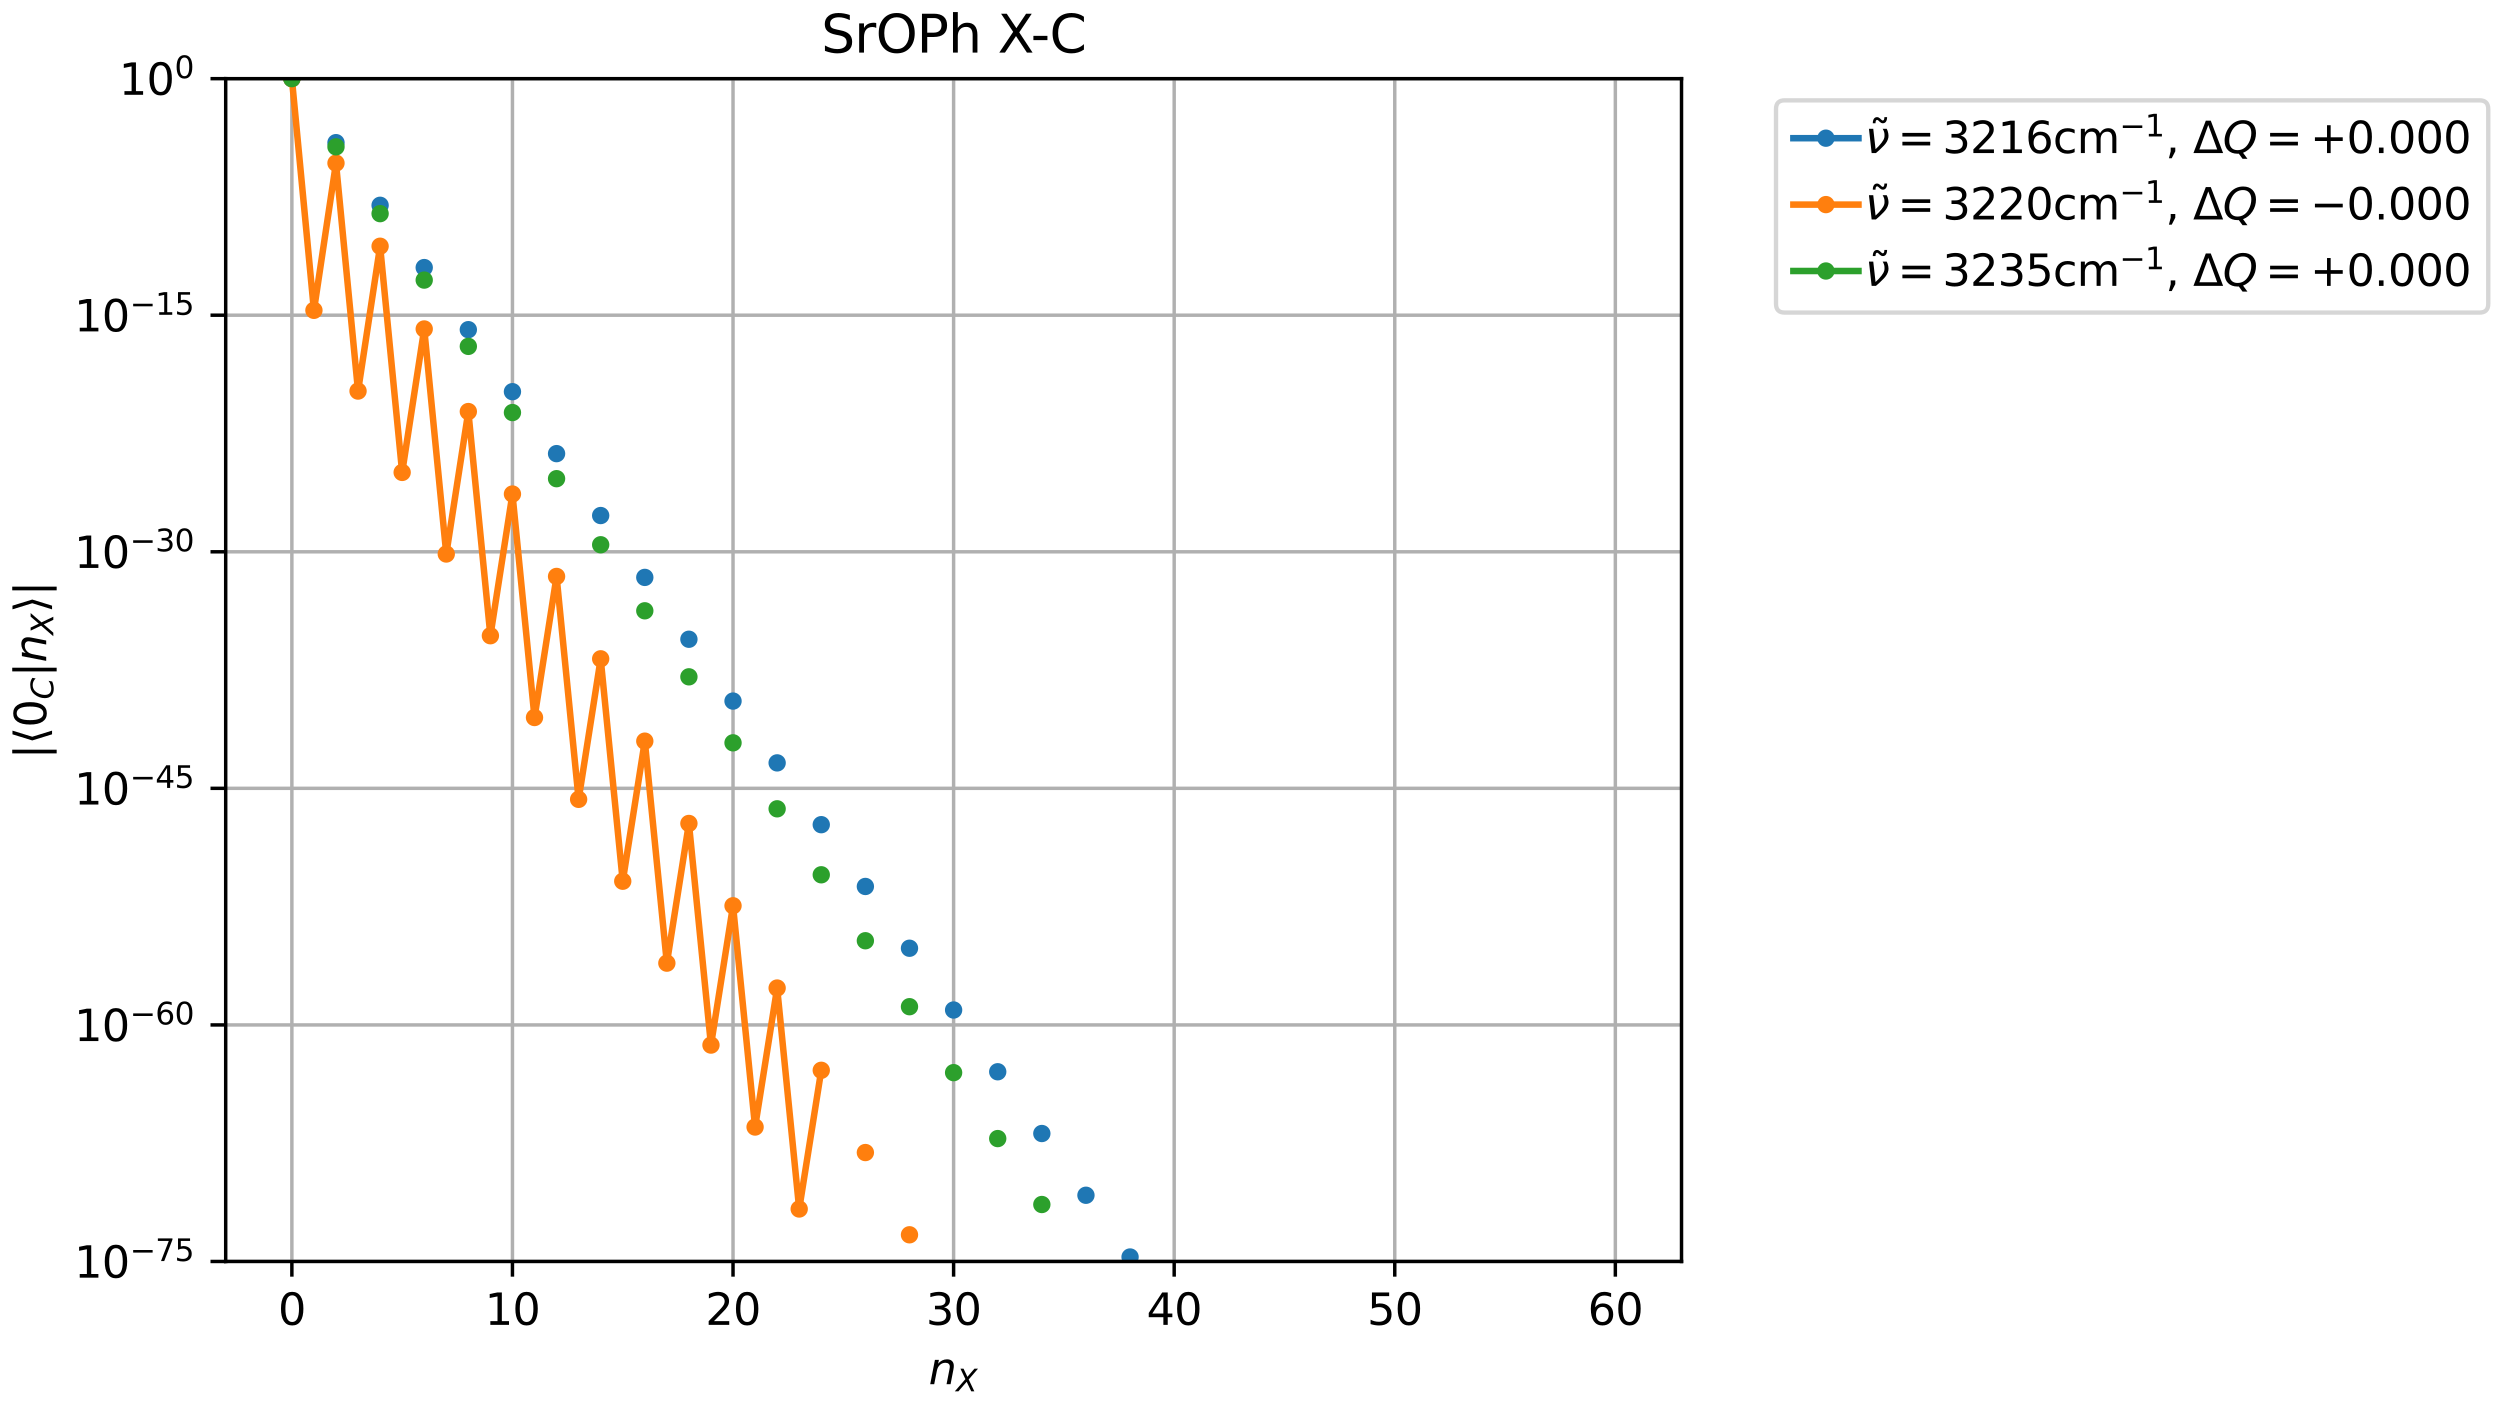 <?xml version="1.0" encoding="utf-8" standalone="no"?>
<!DOCTYPE svg PUBLIC "-//W3C//DTD SVG 1.1//EN"
  "http://www.w3.org/Graphics/SVG/1.1/DTD/svg11.dtd">
<svg xmlns:xlink="http://www.w3.org/1999/xlink" width="576pt" height="324pt" viewBox="0 0 576 324" xmlns="http://www.w3.org/2000/svg" version="1.1">
 <defs>
  <style type="text/css">*{stroke-linejoin: round; stroke-linecap: butt}</style>
 </defs>
 <g id="figure_1">
  <g id="patch_1">
   <path d="M 0 324 
L 576 324 
L 576 0 
L 0 0 
z
" style="fill: #ffffff"/>
  </g>
  <g id="axes_1">
   <g id="patch_2">
    <path d="M 52 290.644 
L 387.421 290.644 
L 387.421 18.118 
L 52 18.118 
z
" style="fill: #ffffff"/>
   </g>
   <g id="matplotlib.axis_1">
    <g id="xtick_1">
     <g id="line2d_1">
      <path d="M 67.247 290.644 
L 67.247 18.118 
" clip-path="url(#p1fcf920d3a)" style="fill: none; stroke: #b0b0b0; stroke-width: 0.8; stroke-linecap: square"/>
     </g>
     <g id="line2d_2">
      <defs>
       <path id="m5e90134cb7" d="M 0 0 
L 0 3.5 
" style="stroke: #000000; stroke-width: 0.8"/>
      </defs>
      <g>
       <use xlink:href="#m5e90134cb7" x="67.247" y="290.644" style="stroke: #000000; stroke-width: 0.8"/>
      </g>
     </g>
     <g id="text_1">
      <!-- 0 -->
      <g transform="translate(64.065 305.242) scale(0.1 -0.1)">
       <defs>
        <path id="DejaVuSans-30" d="M 2034 4250 
Q 1547 4250 1301 3770 
Q 1056 3291 1056 2328 
Q 1056 1369 1301 889 
Q 1547 409 2034 409 
Q 2525 409 2770 889 
Q 3016 1369 3016 2328 
Q 3016 3291 2770 3770 
Q 2525 4250 2034 4250 
z
M 2034 4750 
Q 2819 4750 3233 4129 
Q 3647 3509 3647 2328 
Q 3647 1150 3233 529 
Q 2819 -91 2034 -91 
Q 1250 -91 836 529 
Q 422 1150 422 2328 
Q 422 3509 836 4129 
Q 1250 4750 2034 4750 
z
" transform="scale(0.016)"/>
       </defs>
       <use xlink:href="#DejaVuSans-30"/>
      </g>
     </g>
    </g>
    <g id="xtick_2">
     <g id="line2d_3">
      <path d="M 118.068 290.644 
L 118.068 18.118 
" clip-path="url(#p1fcf920d3a)" style="fill: none; stroke: #b0b0b0; stroke-width: 0.8; stroke-linecap: square"/>
     </g>
     <g id="line2d_4">
      <g>
       <use xlink:href="#m5e90134cb7" x="118.068" y="290.644" style="stroke: #000000; stroke-width: 0.8"/>
      </g>
     </g>
     <g id="text_2">
      <!-- 10 -->
      <g transform="translate(111.705 305.242) scale(0.1 -0.1)">
       <defs>
        <path id="DejaVuSans-31" d="M 794 531 
L 1825 531 
L 1825 4091 
L 703 3866 
L 703 4441 
L 1819 4666 
L 2450 4666 
L 2450 531 
L 3481 531 
L 3481 0 
L 794 0 
L 794 531 
z
" transform="scale(0.016)"/>
       </defs>
       <use xlink:href="#DejaVuSans-31"/>
       <use xlink:href="#DejaVuSans-30" transform="translate(63.623 0)"/>
      </g>
     </g>
    </g>
    <g id="xtick_3">
     <g id="line2d_5">
      <path d="M 168.889 290.644 
L 168.889 18.118 
" clip-path="url(#p1fcf920d3a)" style="fill: none; stroke: #b0b0b0; stroke-width: 0.8; stroke-linecap: square"/>
     </g>
     <g id="line2d_6">
      <g>
       <use xlink:href="#m5e90134cb7" x="168.889" y="290.644" style="stroke: #000000; stroke-width: 0.8"/>
      </g>
     </g>
     <g id="text_3">
      <!-- 20 -->
      <g transform="translate(162.527 305.242) scale(0.1 -0.1)">
       <defs>
        <path id="DejaVuSans-32" d="M 1228 531 
L 3431 531 
L 3431 0 
L 469 0 
L 469 531 
Q 828 903 1448 1529 
Q 2069 2156 2228 2338 
Q 2531 2678 2651 2914 
Q 2772 3150 2772 3378 
Q 2772 3750 2511 3984 
Q 2250 4219 1831 4219 
Q 1534 4219 1204 4116 
Q 875 4013 500 3803 
L 500 4441 
Q 881 4594 1212 4672 
Q 1544 4750 1819 4750 
Q 2544 4750 2975 4387 
Q 3406 4025 3406 3419 
Q 3406 3131 3298 2873 
Q 3191 2616 2906 2266 
Q 2828 2175 2409 1742 
Q 1991 1309 1228 531 
z
" transform="scale(0.016)"/>
       </defs>
       <use xlink:href="#DejaVuSans-32"/>
       <use xlink:href="#DejaVuSans-30" transform="translate(63.623 0)"/>
      </g>
     </g>
    </g>
    <g id="xtick_4">
     <g id="line2d_7">
      <path d="M 219.711 290.644 
L 219.711 18.118 
" clip-path="url(#p1fcf920d3a)" style="fill: none; stroke: #b0b0b0; stroke-width: 0.8; stroke-linecap: square"/>
     </g>
     <g id="line2d_8">
      <g>
       <use xlink:href="#m5e90134cb7" x="219.711" y="290.644" style="stroke: #000000; stroke-width: 0.8"/>
      </g>
     </g>
     <g id="text_4">
      <!-- 30 -->
      <g transform="translate(213.348 305.242) scale(0.1 -0.1)">
       <defs>
        <path id="DejaVuSans-33" d="M 2597 2516 
Q 3050 2419 3304 2112 
Q 3559 1806 3559 1356 
Q 3559 666 3084 287 
Q 2609 -91 1734 -91 
Q 1441 -91 1130 -33 
Q 819 25 488 141 
L 488 750 
Q 750 597 1062 519 
Q 1375 441 1716 441 
Q 2309 441 2620 675 
Q 2931 909 2931 1356 
Q 2931 1769 2642 2001 
Q 2353 2234 1838 2234 
L 1294 2234 
L 1294 2753 
L 1863 2753 
Q 2328 2753 2575 2939 
Q 2822 3125 2822 3475 
Q 2822 3834 2567 4026 
Q 2313 4219 1838 4219 
Q 1578 4219 1281 4162 
Q 984 4106 628 3988 
L 628 4550 
Q 988 4650 1302 4700 
Q 1616 4750 1894 4750 
Q 2613 4750 3031 4423 
Q 3450 4097 3450 3541 
Q 3450 3153 3228 2886 
Q 3006 2619 2597 2516 
z
" transform="scale(0.016)"/>
       </defs>
       <use xlink:href="#DejaVuSans-33"/>
       <use xlink:href="#DejaVuSans-30" transform="translate(63.623 0)"/>
      </g>
     </g>
    </g>
    <g id="xtick_5">
     <g id="line2d_9">
      <path d="M 270.532 290.644 
L 270.532 18.118 
" clip-path="url(#p1fcf920d3a)" style="fill: none; stroke: #b0b0b0; stroke-width: 0.8; stroke-linecap: square"/>
     </g>
     <g id="line2d_10">
      <g>
       <use xlink:href="#m5e90134cb7" x="270.532" y="290.644" style="stroke: #000000; stroke-width: 0.8"/>
      </g>
     </g>
     <g id="text_5">
      <!-- 40 -->
      <g transform="translate(264.169 305.242) scale(0.1 -0.1)">
       <defs>
        <path id="DejaVuSans-34" d="M 2419 4116 
L 825 1625 
L 2419 1625 
L 2419 4116 
z
M 2253 4666 
L 3047 4666 
L 3047 1625 
L 3713 1625 
L 3713 1100 
L 3047 1100 
L 3047 0 
L 2419 0 
L 2419 1100 
L 313 1100 
L 313 1709 
L 2253 4666 
z
" transform="scale(0.016)"/>
       </defs>
       <use xlink:href="#DejaVuSans-34"/>
       <use xlink:href="#DejaVuSans-30" transform="translate(63.623 0)"/>
      </g>
     </g>
    </g>
    <g id="xtick_6">
     <g id="line2d_11">
      <path d="M 321.353 290.644 
L 321.353 18.118 
" clip-path="url(#p1fcf920d3a)" style="fill: none; stroke: #b0b0b0; stroke-width: 0.8; stroke-linecap: square"/>
     </g>
     <g id="line2d_12">
      <g>
       <use xlink:href="#m5e90134cb7" x="321.353" y="290.644" style="stroke: #000000; stroke-width: 0.8"/>
      </g>
     </g>
     <g id="text_6">
      <!-- 50 -->
      <g transform="translate(314.991 305.242) scale(0.1 -0.1)">
       <defs>
        <path id="DejaVuSans-35" d="M 691 4666 
L 3169 4666 
L 3169 4134 
L 1269 4134 
L 1269 2991 
Q 1406 3038 1543 3061 
Q 1681 3084 1819 3084 
Q 2600 3084 3056 2656 
Q 3513 2228 3513 1497 
Q 3513 744 3044 326 
Q 2575 -91 1722 -91 
Q 1428 -91 1123 -41 
Q 819 9 494 109 
L 494 744 
Q 775 591 1075 516 
Q 1375 441 1709 441 
Q 2250 441 2565 725 
Q 2881 1009 2881 1497 
Q 2881 1984 2565 2268 
Q 2250 2553 1709 2553 
Q 1456 2553 1204 2497 
Q 953 2441 691 2322 
L 691 4666 
z
" transform="scale(0.016)"/>
       </defs>
       <use xlink:href="#DejaVuSans-35"/>
       <use xlink:href="#DejaVuSans-30" transform="translate(63.623 0)"/>
      </g>
     </g>
    </g>
    <g id="xtick_7">
     <g id="line2d_13">
      <path d="M 372.174 290.644 
L 372.174 18.118 
" clip-path="url(#p1fcf920d3a)" style="fill: none; stroke: #b0b0b0; stroke-width: 0.8; stroke-linecap: square"/>
     </g>
     <g id="line2d_14">
      <g>
       <use xlink:href="#m5e90134cb7" x="372.174" y="290.644" style="stroke: #000000; stroke-width: 0.8"/>
      </g>
     </g>
     <g id="text_7">
      <!-- 60 -->
      <g transform="translate(365.812 305.242) scale(0.1 -0.1)">
       <defs>
        <path id="DejaVuSans-36" d="M 2113 2584 
Q 1688 2584 1439 2293 
Q 1191 2003 1191 1497 
Q 1191 994 1439 701 
Q 1688 409 2113 409 
Q 2538 409 2786 701 
Q 3034 994 3034 1497 
Q 3034 2003 2786 2293 
Q 2538 2584 2113 2584 
z
M 3366 4563 
L 3366 3988 
Q 3128 4100 2886 4159 
Q 2644 4219 2406 4219 
Q 1781 4219 1451 3797 
Q 1122 3375 1075 2522 
Q 1259 2794 1537 2939 
Q 1816 3084 2150 3084 
Q 2853 3084 3261 2657 
Q 3669 2231 3669 1497 
Q 3669 778 3244 343 
Q 2819 -91 2113 -91 
Q 1303 -91 875 529 
Q 447 1150 447 2328 
Q 447 3434 972 4092 
Q 1497 4750 2381 4750 
Q 2619 4750 2861 4703 
Q 3103 4656 3366 4563 
z
" transform="scale(0.016)"/>
       </defs>
       <use xlink:href="#DejaVuSans-36"/>
       <use xlink:href="#DejaVuSans-30" transform="translate(63.623 0)"/>
      </g>
     </g>
    </g>
    <g id="text_8">
     <!-- $n_X$ -->
     <g transform="translate(213.961 318.92) scale(0.1 -0.1)">
      <defs>
       <path id="DejaVuSans-Oblique-6e" d="M 3566 2113 
L 3156 0 
L 2578 0 
L 2988 2091 
Q 3016 2238 3031 2350 
Q 3047 2463 3047 2528 
Q 3047 2791 2881 2937 
Q 2716 3084 2419 3084 
Q 1956 3084 1622 2776 
Q 1288 2469 1184 1941 
L 800 0 
L 225 0 
L 903 3500 
L 1478 3500 
L 1363 2950 
Q 1603 3253 1940 3418 
Q 2278 3584 2650 3584 
Q 3113 3584 3367 3334 
Q 3622 3084 3622 2631 
Q 3622 2519 3608 2391 
Q 3594 2263 3566 2113 
z
" transform="scale(0.016)"/>
       <path id="DejaVuSans-Oblique-58" d="M 878 4666 
L 1516 4666 
L 2316 2981 
L 3763 4666 
L 4500 4666 
L 2578 2438 
L 3738 0 
L 3103 0 
L 2163 1966 
L 459 0 
L -275 0 
L 1906 2509 
L 878 4666 
z
" transform="scale(0.016)"/>
      </defs>
      <use xlink:href="#DejaVuSans-Oblique-6e"/>
      <use xlink:href="#DejaVuSans-Oblique-58" transform="translate(63.379 -16.406) scale(0.7)"/>
     </g>
    </g>
   </g>
   <g id="matplotlib.axis_2">
    <g id="ytick_1">
     <g id="line2d_15">
      <path d="M 52 18.118 
L 387.421 18.118 
" clip-path="url(#p1fcf920d3a)" style="fill: none; stroke: #b0b0b0; stroke-width: 0.8; stroke-linecap: square"/>
     </g>
     <g id="line2d_16">
      <defs>
       <path id="m7f673fa0ea" d="M 0 0 
L -3.5 0 
" style="stroke: #000000; stroke-width: 0.8"/>
      </defs>
      <g>
       <use xlink:href="#m7f673fa0ea" x="52" y="18.118" style="stroke: #000000; stroke-width: 0.8"/>
      </g>
     </g>
     <g id="text_9">
      <!-- $\mathdefault{10^{0}}$ -->
      <g transform="translate(27.4 21.918) scale(0.1 -0.1)">
       <use xlink:href="#DejaVuSans-31" transform="translate(0 0.766)"/>
       <use xlink:href="#DejaVuSans-30" transform="translate(63.623 0.766)"/>
       <use xlink:href="#DejaVuSans-30" transform="translate(128.203 39.047) scale(0.7)"/>
      </g>
     </g>
    </g>
    <g id="ytick_2">
     <g id="line2d_17">
      <path d="M 52 72.623 
L 387.421 72.623 
" clip-path="url(#p1fcf920d3a)" style="fill: none; stroke: #b0b0b0; stroke-width: 0.8; stroke-linecap: square"/>
     </g>
     <g id="line2d_18">
      <g>
       <use xlink:href="#m7f673fa0ea" x="52" y="72.623" style="stroke: #000000; stroke-width: 0.8"/>
      </g>
     </g>
     <g id="text_10">
      <!-- $\mathdefault{10^{-15}}$ -->
      <g transform="translate(17.1 76.423) scale(0.1 -0.1)">
       <defs>
        <path id="DejaVuSans-2212" d="M 678 2272 
L 4684 2272 
L 4684 1741 
L 678 1741 
L 678 2272 
z
" transform="scale(0.016)"/>
       </defs>
       <use xlink:href="#DejaVuSans-31" transform="translate(0 0.684)"/>
       <use xlink:href="#DejaVuSans-30" transform="translate(63.623 0.684)"/>
       <use xlink:href="#DejaVuSans-2212" transform="translate(128.203 38.966) scale(0.7)"/>
       <use xlink:href="#DejaVuSans-31" transform="translate(186.855 38.966) scale(0.7)"/>
       <use xlink:href="#DejaVuSans-35" transform="translate(231.392 38.966) scale(0.7)"/>
      </g>
     </g>
    </g>
    <g id="ytick_3">
     <g id="line2d_19">
      <path d="M 52 127.128 
L 387.421 127.128 
" clip-path="url(#p1fcf920d3a)" style="fill: none; stroke: #b0b0b0; stroke-width: 0.8; stroke-linecap: square"/>
     </g>
     <g id="line2d_20">
      <g>
       <use xlink:href="#m7f673fa0ea" x="52" y="127.128" style="stroke: #000000; stroke-width: 0.8"/>
      </g>
     </g>
     <g id="text_11">
      <!-- $\mathdefault{10^{-30}}$ -->
      <g transform="translate(17.1 130.928) scale(0.1 -0.1)">
       <use xlink:href="#DejaVuSans-31" transform="translate(0 0.766)"/>
       <use xlink:href="#DejaVuSans-30" transform="translate(63.623 0.766)"/>
       <use xlink:href="#DejaVuSans-2212" transform="translate(128.203 39.047) scale(0.7)"/>
       <use xlink:href="#DejaVuSans-33" transform="translate(186.855 39.047) scale(0.7)"/>
       <use xlink:href="#DejaVuSans-30" transform="translate(231.392 39.047) scale(0.7)"/>
      </g>
     </g>
    </g>
    <g id="ytick_4">
     <g id="line2d_21">
      <path d="M 52 181.633 
L 387.421 181.633 
" clip-path="url(#p1fcf920d3a)" style="fill: none; stroke: #b0b0b0; stroke-width: 0.8; stroke-linecap: square"/>
     </g>
     <g id="line2d_22">
      <g>
       <use xlink:href="#m7f673fa0ea" x="52" y="181.633" style="stroke: #000000; stroke-width: 0.8"/>
      </g>
     </g>
     <g id="text_12">
      <!-- $\mathdefault{10^{-45}}$ -->
      <g transform="translate(17.1 185.433) scale(0.1 -0.1)">
       <use xlink:href="#DejaVuSans-31" transform="translate(0 0.684)"/>
       <use xlink:href="#DejaVuSans-30" transform="translate(63.623 0.684)"/>
       <use xlink:href="#DejaVuSans-2212" transform="translate(128.203 38.966) scale(0.7)"/>
       <use xlink:href="#DejaVuSans-34" transform="translate(186.855 38.966) scale(0.7)"/>
       <use xlink:href="#DejaVuSans-35" transform="translate(231.392 38.966) scale(0.7)"/>
      </g>
     </g>
    </g>
    <g id="ytick_5">
     <g id="line2d_23">
      <path d="M 52 236.138 
L 387.421 236.138 
" clip-path="url(#p1fcf920d3a)" style="fill: none; stroke: #b0b0b0; stroke-width: 0.8; stroke-linecap: square"/>
     </g>
     <g id="line2d_24">
      <g>
       <use xlink:href="#m7f673fa0ea" x="52" y="236.138" style="stroke: #000000; stroke-width: 0.8"/>
      </g>
     </g>
     <g id="text_13">
      <!-- $\mathdefault{10^{-60}}$ -->
      <g transform="translate(17.1 239.938) scale(0.1 -0.1)">
       <use xlink:href="#DejaVuSans-31" transform="translate(0 0.766)"/>
       <use xlink:href="#DejaVuSans-30" transform="translate(63.623 0.766)"/>
       <use xlink:href="#DejaVuSans-2212" transform="translate(128.203 39.047) scale(0.7)"/>
       <use xlink:href="#DejaVuSans-36" transform="translate(186.855 39.047) scale(0.7)"/>
       <use xlink:href="#DejaVuSans-30" transform="translate(231.392 39.047) scale(0.7)"/>
      </g>
     </g>
    </g>
    <g id="ytick_6">
     <g id="line2d_25">
      <path d="M 52 290.644 
L 387.421 290.644 
" clip-path="url(#p1fcf920d3a)" style="fill: none; stroke: #b0b0b0; stroke-width: 0.8; stroke-linecap: square"/>
     </g>
     <g id="line2d_26">
      <g>
       <use xlink:href="#m7f673fa0ea" x="52" y="290.644" style="stroke: #000000; stroke-width: 0.8"/>
      </g>
     </g>
     <g id="text_14">
      <!-- $\mathdefault{10^{-75}}$ -->
      <g transform="translate(17.1 294.443) scale(0.1 -0.1)">
       <defs>
        <path id="DejaVuSans-37" d="M 525 4666 
L 3525 4666 
L 3525 4397 
L 1831 0 
L 1172 0 
L 2766 4134 
L 525 4134 
L 525 4666 
z
" transform="scale(0.016)"/>
       </defs>
       <use xlink:href="#DejaVuSans-31" transform="translate(0 0.684)"/>
       <use xlink:href="#DejaVuSans-30" transform="translate(63.623 0.684)"/>
       <use xlink:href="#DejaVuSans-2212" transform="translate(128.203 38.966) scale(0.7)"/>
       <use xlink:href="#DejaVuSans-37" transform="translate(186.855 38.966) scale(0.7)"/>
       <use xlink:href="#DejaVuSans-35" transform="translate(231.392 38.966) scale(0.7)"/>
      </g>
     </g>
    </g>
    <g id="text_15">
     <!-- $|\langle 0_{C}| n_{X} \rangle |$ -->
     <g transform="translate(10.7 174.881) rotate(-90) scale(0.1 -0.1)">
      <defs>
       <path id="DejaVuSans-7c" d="M 1344 4891 
L 1344 -1509 
L 813 -1509 
L 813 4891 
L 1344 4891 
z
" transform="scale(0.016)"/>
       <path id="DejaVuSans-27e8" d="M 572 2006 
L 1453 4856 
L 1984 4856 
L 1103 2006 
L 1984 -844 
L 1453 -844 
L 572 2006 
z
" transform="scale(0.016)"/>
       <path id="DejaVuSans-Oblique-43" d="M 4447 4306 
L 4319 3641 
Q 4019 3944 3683 4091 
Q 3347 4238 2956 4238 
Q 2422 4238 2017 3981 
Q 1613 3725 1319 3200 
Q 1131 2863 1032 2486 
Q 934 2109 934 1728 
Q 934 1091 1264 756 
Q 1594 422 2222 422 
Q 2656 422 3056 561 
Q 3456 700 3834 978 
L 3688 231 
Q 3316 72 2936 -9 
Q 2556 -91 2175 -91 
Q 1278 -91 773 396 
Q 269 884 269 1753 
Q 269 2309 461 2846 
Q 653 3384 1013 3828 
Q 1394 4300 1883 4525 
Q 2372 4750 3022 4750 
Q 3422 4750 3780 4639 
Q 4138 4528 4447 4306 
z
" transform="scale(0.016)"/>
       <path id="DejaVuSans-27e9" d="M 1925 2006 
L 1044 -844 
L 513 -844 
L 1394 2006 
L 513 4856 
L 1044 4856 
L 1925 2006 
z
" transform="scale(0.016)"/>
      </defs>
      <use xlink:href="#DejaVuSans-7c" transform="translate(0 0.578)"/>
      <use xlink:href="#DejaVuSans-27e8" transform="translate(33.691 0.578)"/>
      <use xlink:href="#DejaVuSans-30" transform="translate(72.705 0.578)"/>
      <use xlink:href="#DejaVuSans-Oblique-43" transform="translate(137.285 -15.828) scale(0.7)"/>
      <use xlink:href="#DejaVuSans-7c" transform="translate(188.896 0.578)"/>
      <use xlink:href="#DejaVuSans-Oblique-6e" transform="translate(222.588 0.578)"/>
      <use xlink:href="#DejaVuSans-Oblique-58" transform="translate(285.967 -15.828) scale(0.7)"/>
      <use xlink:href="#DejaVuSans-27e9" transform="translate(336.655 0.578)"/>
      <use xlink:href="#DejaVuSans-7c" transform="translate(375.669 0.578)"/>
     </g>
    </g>
   </g>
   <g id="line2d_27">
    <path d="M 67.247 18.118 
M 77.411 32.869 
M 87.575 47.3 
M 97.739 61.648 
M 107.904 75.957 
M 118.068 90.244 
M 128.232 104.517 
M 138.396 118.779 
M 148.561 133.034 
M 158.725 147.283 
M 168.889 161.528 
M 179.053 175.769 
M 189.218 190.006 
M 199.382 204.241 
M 209.546 218.474 
M 219.711 232.705 
M 229.875 246.934 
M 240.039 261.162 
M 250.203 275.388 
M 260.368 289.613 
" clip-path="url(#p1fcf920d3a)" style="fill: none; stroke: #1f77b4; stroke-width: 1.5; stroke-linecap: square"/>
    <defs>
     <path id="m3d31f346f8" d="M 0 1.5 
C 0.398 1.5 0.779 1.342 1.061 1.061 
C 1.342 0.779 1.5 0.398 1.5 0 
C 1.5 -0.398 1.342 -0.779 1.061 -1.061 
C 0.779 -1.342 0.398 -1.5 0 -1.5 
C -0.398 -1.5 -0.779 -1.342 -1.061 -1.061 
C -1.342 -0.779 -1.5 -0.398 -1.5 0 
C -1.5 0.398 -1.342 0.779 -1.061 1.061 
C -0.779 1.342 -0.398 1.5 0 1.5 
z
" style="stroke: #1f77b4"/>
    </defs>
    <g clip-path="url(#p1fcf920d3a)">
     <use xlink:href="#m3d31f346f8" x="67.247" y="18.118" style="fill: #1f77b4; stroke: #1f77b4"/>
     <use xlink:href="#m3d31f346f8" x="77.411" y="32.869" style="fill: #1f77b4; stroke: #1f77b4"/>
     <use xlink:href="#m3d31f346f8" x="87.575" y="47.3" style="fill: #1f77b4; stroke: #1f77b4"/>
     <use xlink:href="#m3d31f346f8" x="97.739" y="61.648" style="fill: #1f77b4; stroke: #1f77b4"/>
     <use xlink:href="#m3d31f346f8" x="107.904" y="75.957" style="fill: #1f77b4; stroke: #1f77b4"/>
     <use xlink:href="#m3d31f346f8" x="118.068" y="90.244" style="fill: #1f77b4; stroke: #1f77b4"/>
     <use xlink:href="#m3d31f346f8" x="128.232" y="104.517" style="fill: #1f77b4; stroke: #1f77b4"/>
     <use xlink:href="#m3d31f346f8" x="138.396" y="118.779" style="fill: #1f77b4; stroke: #1f77b4"/>
     <use xlink:href="#m3d31f346f8" x="148.561" y="133.034" style="fill: #1f77b4; stroke: #1f77b4"/>
     <use xlink:href="#m3d31f346f8" x="158.725" y="147.283" style="fill: #1f77b4; stroke: #1f77b4"/>
     <use xlink:href="#m3d31f346f8" x="168.889" y="161.528" style="fill: #1f77b4; stroke: #1f77b4"/>
     <use xlink:href="#m3d31f346f8" x="179.053" y="175.769" style="fill: #1f77b4; stroke: #1f77b4"/>
     <use xlink:href="#m3d31f346f8" x="189.218" y="190.006" style="fill: #1f77b4; stroke: #1f77b4"/>
     <use xlink:href="#m3d31f346f8" x="199.382" y="204.241" style="fill: #1f77b4; stroke: #1f77b4"/>
     <use xlink:href="#m3d31f346f8" x="209.546" y="218.474" style="fill: #1f77b4; stroke: #1f77b4"/>
     <use xlink:href="#m3d31f346f8" x="219.711" y="232.705" style="fill: #1f77b4; stroke: #1f77b4"/>
     <use xlink:href="#m3d31f346f8" x="229.875" y="246.934" style="fill: #1f77b4; stroke: #1f77b4"/>
     <use xlink:href="#m3d31f346f8" x="240.039" y="261.162" style="fill: #1f77b4; stroke: #1f77b4"/>
     <use xlink:href="#m3d31f346f8" x="250.203" y="275.388" style="fill: #1f77b4; stroke: #1f77b4"/>
     <use xlink:href="#m3d31f346f8" x="260.368" y="289.613" style="fill: #1f77b4; stroke: #1f77b4"/>
    </g>
   </g>
   <g id="line2d_28">
    <path d="M 67.247 18.118 
L 72.329 71.501 
L 77.411 37.585 
L 82.493 90.101 
L 87.575 56.732 
L 92.657 108.845 
L 97.739 75.796 
L 102.822 127.643 
L 107.904 94.821 
L 112.986 146.47 
L 118.068 113.824 
L 123.15 165.315 
L 128.232 132.812 
L 133.314 184.171 
L 138.396 151.791 
L 143.479 203.037 
L 148.561 170.761 
L 153.643 221.909 
L 158.725 189.726 
L 163.807 240.786 
L 168.889 208.687 
L 173.971 259.667 
L 179.053 227.643 
L 184.136 278.552 
L 189.218 246.597 
M 199.382 265.548 
M 209.546 284.496 
" clip-path="url(#p1fcf920d3a)" style="fill: none; stroke: #ff7f0e; stroke-width: 1.5; stroke-linecap: square"/>
    <defs>
     <path id="m8cf5e02253" d="M 0 1.5 
C 0.398 1.5 0.779 1.342 1.061 1.061 
C 1.342 0.779 1.5 0.398 1.5 0 
C 1.5 -0.398 1.342 -0.779 1.061 -1.061 
C 0.779 -1.342 0.398 -1.5 0 -1.5 
C -0.398 -1.5 -0.779 -1.342 -1.061 -1.061 
C -1.342 -0.779 -1.5 -0.398 -1.5 0 
C -1.5 0.398 -1.342 0.779 -1.061 1.061 
C -0.779 1.342 -0.398 1.5 0 1.5 
z
" style="stroke: #ff7f0e"/>
    </defs>
    <g clip-path="url(#p1fcf920d3a)">
     <use xlink:href="#m8cf5e02253" x="67.247" y="18.118" style="fill: #ff7f0e; stroke: #ff7f0e"/>
     <use xlink:href="#m8cf5e02253" x="72.329" y="71.501" style="fill: #ff7f0e; stroke: #ff7f0e"/>
     <use xlink:href="#m8cf5e02253" x="77.411" y="37.585" style="fill: #ff7f0e; stroke: #ff7f0e"/>
     <use xlink:href="#m8cf5e02253" x="82.493" y="90.101" style="fill: #ff7f0e; stroke: #ff7f0e"/>
     <use xlink:href="#m8cf5e02253" x="87.575" y="56.732" style="fill: #ff7f0e; stroke: #ff7f0e"/>
     <use xlink:href="#m8cf5e02253" x="92.657" y="108.845" style="fill: #ff7f0e; stroke: #ff7f0e"/>
     <use xlink:href="#m8cf5e02253" x="97.739" y="75.796" style="fill: #ff7f0e; stroke: #ff7f0e"/>
     <use xlink:href="#m8cf5e02253" x="102.822" y="127.643" style="fill: #ff7f0e; stroke: #ff7f0e"/>
     <use xlink:href="#m8cf5e02253" x="107.904" y="94.821" style="fill: #ff7f0e; stroke: #ff7f0e"/>
     <use xlink:href="#m8cf5e02253" x="112.986" y="146.47" style="fill: #ff7f0e; stroke: #ff7f0e"/>
     <use xlink:href="#m8cf5e02253" x="118.068" y="113.824" style="fill: #ff7f0e; stroke: #ff7f0e"/>
     <use xlink:href="#m8cf5e02253" x="123.15" y="165.315" style="fill: #ff7f0e; stroke: #ff7f0e"/>
     <use xlink:href="#m8cf5e02253" x="128.232" y="132.812" style="fill: #ff7f0e; stroke: #ff7f0e"/>
     <use xlink:href="#m8cf5e02253" x="133.314" y="184.171" style="fill: #ff7f0e; stroke: #ff7f0e"/>
     <use xlink:href="#m8cf5e02253" x="138.396" y="151.791" style="fill: #ff7f0e; stroke: #ff7f0e"/>
     <use xlink:href="#m8cf5e02253" x="143.479" y="203.037" style="fill: #ff7f0e; stroke: #ff7f0e"/>
     <use xlink:href="#m8cf5e02253" x="148.561" y="170.761" style="fill: #ff7f0e; stroke: #ff7f0e"/>
     <use xlink:href="#m8cf5e02253" x="153.643" y="221.909" style="fill: #ff7f0e; stroke: #ff7f0e"/>
     <use xlink:href="#m8cf5e02253" x="158.725" y="189.726" style="fill: #ff7f0e; stroke: #ff7f0e"/>
     <use xlink:href="#m8cf5e02253" x="163.807" y="240.786" style="fill: #ff7f0e; stroke: #ff7f0e"/>
     <use xlink:href="#m8cf5e02253" x="168.889" y="208.687" style="fill: #ff7f0e; stroke: #ff7f0e"/>
     <use xlink:href="#m8cf5e02253" x="173.971" y="259.667" style="fill: #ff7f0e; stroke: #ff7f0e"/>
     <use xlink:href="#m8cf5e02253" x="179.053" y="227.643" style="fill: #ff7f0e; stroke: #ff7f0e"/>
     <use xlink:href="#m8cf5e02253" x="184.136" y="278.552" style="fill: #ff7f0e; stroke: #ff7f0e"/>
     <use xlink:href="#m8cf5e02253" x="189.218" y="246.597" style="fill: #ff7f0e; stroke: #ff7f0e"/>
     <use xlink:href="#m8cf5e02253" x="199.382" y="265.548" style="fill: #ff7f0e; stroke: #ff7f0e"/>
     <use xlink:href="#m8cf5e02253" x="209.546" y="284.496" style="fill: #ff7f0e; stroke: #ff7f0e"/>
    </g>
   </g>
   <g id="line2d_29">
    <path d="M 67.247 18.118 
M 77.411 33.831 
M 87.575 49.224 
M 97.739 64.533 
M 107.904 79.804 
M 118.068 95.053 
M 128.232 110.288 
M 138.396 125.512 
M 148.561 140.729 
M 158.725 155.941 
M 168.889 171.148 
M 179.053 186.351 
M 189.218 201.551 
M 199.382 216.748 
M 209.546 231.943 
M 219.711 247.137 
M 229.875 262.328 
M 240.039 277.519 
" clip-path="url(#p1fcf920d3a)" style="fill: none; stroke: #2ca02c; stroke-width: 1.5; stroke-linecap: square"/>
    <defs>
     <path id="md4474e5d11" d="M 0 1.5 
C 0.398 1.5 0.779 1.342 1.061 1.061 
C 1.342 0.779 1.5 0.398 1.5 0 
C 1.5 -0.398 1.342 -0.779 1.061 -1.061 
C 0.779 -1.342 0.398 -1.5 0 -1.5 
C -0.398 -1.5 -0.779 -1.342 -1.061 -1.061 
C -1.342 -0.779 -1.5 -0.398 -1.5 0 
C -1.5 0.398 -1.342 0.779 -1.061 1.061 
C -0.779 1.342 -0.398 1.5 0 1.5 
z
" style="stroke: #2ca02c"/>
    </defs>
    <g clip-path="url(#p1fcf920d3a)">
     <use xlink:href="#md4474e5d11" x="67.247" y="18.118" style="fill: #2ca02c; stroke: #2ca02c"/>
     <use xlink:href="#md4474e5d11" x="77.411" y="33.831" style="fill: #2ca02c; stroke: #2ca02c"/>
     <use xlink:href="#md4474e5d11" x="87.575" y="49.224" style="fill: #2ca02c; stroke: #2ca02c"/>
     <use xlink:href="#md4474e5d11" x="97.739" y="64.533" style="fill: #2ca02c; stroke: #2ca02c"/>
     <use xlink:href="#md4474e5d11" x="107.904" y="79.804" style="fill: #2ca02c; stroke: #2ca02c"/>
     <use xlink:href="#md4474e5d11" x="118.068" y="95.053" style="fill: #2ca02c; stroke: #2ca02c"/>
     <use xlink:href="#md4474e5d11" x="128.232" y="110.288" style="fill: #2ca02c; stroke: #2ca02c"/>
     <use xlink:href="#md4474e5d11" x="138.396" y="125.512" style="fill: #2ca02c; stroke: #2ca02c"/>
     <use xlink:href="#md4474e5d11" x="148.561" y="140.729" style="fill: #2ca02c; stroke: #2ca02c"/>
     <use xlink:href="#md4474e5d11" x="158.725" y="155.941" style="fill: #2ca02c; stroke: #2ca02c"/>
     <use xlink:href="#md4474e5d11" x="168.889" y="171.148" style="fill: #2ca02c; stroke: #2ca02c"/>
     <use xlink:href="#md4474e5d11" x="179.053" y="186.351" style="fill: #2ca02c; stroke: #2ca02c"/>
     <use xlink:href="#md4474e5d11" x="189.218" y="201.551" style="fill: #2ca02c; stroke: #2ca02c"/>
     <use xlink:href="#md4474e5d11" x="199.382" y="216.748" style="fill: #2ca02c; stroke: #2ca02c"/>
     <use xlink:href="#md4474e5d11" x="209.546" y="231.943" style="fill: #2ca02c; stroke: #2ca02c"/>
     <use xlink:href="#md4474e5d11" x="219.711" y="247.137" style="fill: #2ca02c; stroke: #2ca02c"/>
     <use xlink:href="#md4474e5d11" x="229.875" y="262.328" style="fill: #2ca02c; stroke: #2ca02c"/>
     <use xlink:href="#md4474e5d11" x="240.039" y="277.519" style="fill: #2ca02c; stroke: #2ca02c"/>
    </g>
   </g>
   <g id="patch_3">
    <path d="M 52 290.644 
L 52 18.118 
" style="fill: none; stroke: #000000; stroke-width: 0.8; stroke-linejoin: miter; stroke-linecap: square"/>
   </g>
   <g id="patch_4">
    <path d="M 387.421 290.644 
L 387.421 18.118 
" style="fill: none; stroke: #000000; stroke-width: 0.8; stroke-linejoin: miter; stroke-linecap: square"/>
   </g>
   <g id="patch_5">
    <path d="M 52 290.644 
L 387.421 290.644 
" style="fill: none; stroke: #000000; stroke-width: 0.8; stroke-linejoin: miter; stroke-linecap: square"/>
   </g>
   <g id="patch_6">
    <path d="M 52 18.118 
L 387.421 18.118 
" style="fill: none; stroke: #000000; stroke-width: 0.8; stroke-linejoin: miter; stroke-linecap: square"/>
   </g>
   <g id="text_16">
    <!-- SrOPh X-C -->
    <g transform="translate(189.22 12.118) scale(0.12 -0.12)">
     <defs>
      <path id="DejaVuSans-53" d="M 3425 4513 
L 3425 3897 
Q 3066 4069 2747 4153 
Q 2428 4238 2131 4238 
Q 1616 4238 1336 4038 
Q 1056 3838 1056 3469 
Q 1056 3159 1242 3001 
Q 1428 2844 1947 2747 
L 2328 2669 
Q 3034 2534 3370 2195 
Q 3706 1856 3706 1288 
Q 3706 609 3251 259 
Q 2797 -91 1919 -91 
Q 1588 -91 1214 -16 
Q 841 59 441 206 
L 441 856 
Q 825 641 1194 531 
Q 1563 422 1919 422 
Q 2459 422 2753 634 
Q 3047 847 3047 1241 
Q 3047 1584 2836 1778 
Q 2625 1972 2144 2069 
L 1759 2144 
Q 1053 2284 737 2584 
Q 422 2884 422 3419 
Q 422 4038 858 4394 
Q 1294 4750 2059 4750 
Q 2388 4750 2728 4690 
Q 3069 4631 3425 4513 
z
" transform="scale(0.016)"/>
      <path id="DejaVuSans-72" d="M 2631 2963 
Q 2534 3019 2420 3045 
Q 2306 3072 2169 3072 
Q 1681 3072 1420 2755 
Q 1159 2438 1159 1844 
L 1159 0 
L 581 0 
L 581 3500 
L 1159 3500 
L 1159 2956 
Q 1341 3275 1631 3429 
Q 1922 3584 2338 3584 
Q 2397 3584 2469 3576 
Q 2541 3569 2628 3553 
L 2631 2963 
z
" transform="scale(0.016)"/>
      <path id="DejaVuSans-4f" d="M 2522 4238 
Q 1834 4238 1429 3725 
Q 1025 3213 1025 2328 
Q 1025 1447 1429 934 
Q 1834 422 2522 422 
Q 3209 422 3611 934 
Q 4013 1447 4013 2328 
Q 4013 3213 3611 3725 
Q 3209 4238 2522 4238 
z
M 2522 4750 
Q 3503 4750 4090 4092 
Q 4678 3434 4678 2328 
Q 4678 1225 4090 567 
Q 3503 -91 2522 -91 
Q 1538 -91 948 565 
Q 359 1222 359 2328 
Q 359 3434 948 4092 
Q 1538 4750 2522 4750 
z
" transform="scale(0.016)"/>
      <path id="DejaVuSans-50" d="M 1259 4147 
L 1259 2394 
L 2053 2394 
Q 2494 2394 2734 2622 
Q 2975 2850 2975 3272 
Q 2975 3691 2734 3919 
Q 2494 4147 2053 4147 
L 1259 4147 
z
M 628 4666 
L 2053 4666 
Q 2838 4666 3239 4311 
Q 3641 3956 3641 3272 
Q 3641 2581 3239 2228 
Q 2838 1875 2053 1875 
L 1259 1875 
L 1259 0 
L 628 0 
L 628 4666 
z
" transform="scale(0.016)"/>
      <path id="DejaVuSans-68" d="M 3513 2113 
L 3513 0 
L 2938 0 
L 2938 2094 
Q 2938 2591 2744 2837 
Q 2550 3084 2163 3084 
Q 1697 3084 1428 2787 
Q 1159 2491 1159 1978 
L 1159 0 
L 581 0 
L 581 4863 
L 1159 4863 
L 1159 2956 
Q 1366 3272 1645 3428 
Q 1925 3584 2291 3584 
Q 2894 3584 3203 3211 
Q 3513 2838 3513 2113 
z
" transform="scale(0.016)"/>
      <path id="DejaVuSans-20" transform="scale(0.016)"/>
      <path id="DejaVuSans-58" d="M 403 4666 
L 1081 4666 
L 2241 2931 
L 3406 4666 
L 4084 4666 
L 2584 2425 
L 4184 0 
L 3506 0 
L 2194 1984 
L 872 0 
L 191 0 
L 1856 2491 
L 403 4666 
z
" transform="scale(0.016)"/>
      <path id="DejaVuSans-2d" d="M 313 2009 
L 1997 2009 
L 1997 1497 
L 313 1497 
L 313 2009 
z
" transform="scale(0.016)"/>
      <path id="DejaVuSans-43" d="M 4122 4306 
L 4122 3641 
Q 3803 3938 3442 4084 
Q 3081 4231 2675 4231 
Q 1875 4231 1450 3742 
Q 1025 3253 1025 2328 
Q 1025 1406 1450 917 
Q 1875 428 2675 428 
Q 3081 428 3442 575 
Q 3803 722 4122 1019 
L 4122 359 
Q 3791 134 3420 21 
Q 3050 -91 2638 -91 
Q 1578 -91 968 557 
Q 359 1206 359 2328 
Q 359 3453 968 4101 
Q 1578 4750 2638 4750 
Q 3056 4750 3426 4639 
Q 3797 4528 4122 4306 
z
" transform="scale(0.016)"/>
     </defs>
     <use xlink:href="#DejaVuSans-53"/>
     <use xlink:href="#DejaVuSans-72" transform="translate(63.477 0)"/>
     <use xlink:href="#DejaVuSans-4f" transform="translate(104.59 0)"/>
     <use xlink:href="#DejaVuSans-50" transform="translate(183.301 0)"/>
     <use xlink:href="#DejaVuSans-68" transform="translate(243.604 0)"/>
     <use xlink:href="#DejaVuSans-20" transform="translate(306.982 0)"/>
     <use xlink:href="#DejaVuSans-58" transform="translate(338.77 0)"/>
     <use xlink:href="#DejaVuSans-2d" transform="translate(402.275 0)"/>
     <use xlink:href="#DejaVuSans-43" transform="translate(438.359 0)"/>
    </g>
   </g>
   <g id="legend_1">
    <g id="patch_7">
     <path d="M 411.192 72.018 
L 571.292 72.018 
Q 573.292 72.018 573.292 70.018 
L 573.292 25.118 
Q 573.292 23.118 571.292 23.118 
L 411.192 23.118 
Q 409.192 23.118 409.192 25.118 
L 409.192 70.018 
Q 409.192 72.018 411.192 72.018 
z
" style="fill: #ffffff; opacity: 0.8; stroke: #cccccc; stroke-linejoin: miter"/>
    </g>
    <g id="line2d_30">
     <path d="M 413.192 31.839 
L 420.692 31.839 
L 428.192 31.839 
" style="fill: none; stroke: #1f77b4; stroke-width: 1.5; stroke-linecap: square"/>
     <g>
      <use xlink:href="#m3d31f346f8" x="420.692" y="31.839" style="fill: #1f77b4; stroke: #1f77b4"/>
     </g>
    </g>
    <g id="text_17">
     <!-- $\tilde{\nu}=3216$cm$^{-1}$, $\Delta Q=+0.000$ -->
     <g transform="translate(429.692 35.339) scale(0.1 -0.1)">
      <defs>
       <path id="DejaVuSans-303" d="M -1621 4281 
L -1799 4453 
Q -1867 4516 -1919 4545 
Q -1971 4575 -2011 4575 
Q -2130 4575 -2186 4461 
Q -2242 4347 -2249 4091 
L -2639 4091 
Q -2633 4513 -2473 4742 
Q -2314 4972 -2030 4972 
Q -1911 4972 -1811 4928 
Q -1711 4884 -1596 4781 
L -1417 4609 
Q -1349 4547 -1297 4517 
Q -1246 4488 -1205 4488 
Q -1086 4488 -1030 4602 
Q -974 4716 -967 4972 
L -577 4972 
Q -583 4550 -742 4320 
Q -902 4091 -1186 4091 
Q -1305 4091 -1405 4134 
Q -1505 4178 -1621 4281 
z
" transform="scale(0.016)"/>
       <path id="DejaVuSans-Oblique-3bd" d="M 959 0 
L 572 3500 
L 1191 3500 
L 1522 563 
Q 1972 950 2391 1488 
Q 2706 1891 2788 2241 
Q 2825 2406 2809 2719 
Q 2794 3091 2544 3500 
L 3125 3500 
L 3125 3500 
Q 3288 3222 3353 2834 
Q 3416 2478 3369 2234 
Q 3250 1622 2719 1075 
Q 2025 363 1572 0 
L 959 0 
z
" transform="scale(0.016)"/>
       <path id="DejaVuSans-3d" d="M 678 2906 
L 4684 2906 
L 4684 2381 
L 678 2381 
L 678 2906 
z
M 678 1631 
L 4684 1631 
L 4684 1100 
L 678 1100 
L 678 1631 
z
" transform="scale(0.016)"/>
       <path id="DejaVuSans-63" d="M 3122 3366 
L 3122 2828 
Q 2878 2963 2633 3030 
Q 2388 3097 2138 3097 
Q 1578 3097 1268 2742 
Q 959 2388 959 1747 
Q 959 1106 1268 751 
Q 1578 397 2138 397 
Q 2388 397 2633 464 
Q 2878 531 3122 666 
L 3122 134 
Q 2881 22 2623 -34 
Q 2366 -91 2075 -91 
Q 1284 -91 818 406 
Q 353 903 353 1747 
Q 353 2603 823 3093 
Q 1294 3584 2113 3584 
Q 2378 3584 2631 3529 
Q 2884 3475 3122 3366 
z
" transform="scale(0.016)"/>
       <path id="DejaVuSans-6d" d="M 3328 2828 
Q 3544 3216 3844 3400 
Q 4144 3584 4550 3584 
Q 5097 3584 5394 3201 
Q 5691 2819 5691 2113 
L 5691 0 
L 5113 0 
L 5113 2094 
Q 5113 2597 4934 2840 
Q 4756 3084 4391 3084 
Q 3944 3084 3684 2787 
Q 3425 2491 3425 1978 
L 3425 0 
L 2847 0 
L 2847 2094 
Q 2847 2600 2669 2842 
Q 2491 3084 2119 3084 
Q 1678 3084 1418 2786 
Q 1159 2488 1159 1978 
L 1159 0 
L 581 0 
L 581 3500 
L 1159 3500 
L 1159 2956 
Q 1356 3278 1631 3431 
Q 1906 3584 2284 3584 
Q 2666 3584 2933 3390 
Q 3200 3197 3328 2828 
z
" transform="scale(0.016)"/>
       <path id="DejaVuSans-2c" d="M 750 794 
L 1409 794 
L 1409 256 
L 897 -744 
L 494 -744 
L 750 256 
L 750 794 
z
" transform="scale(0.016)"/>
       <path id="DejaVuSans-394" d="M 2188 4044 
L 906 525 
L 3472 525 
L 2188 4044 
z
M 50 0 
L 1831 4666 
L 2547 4666 
L 4325 0 
L 50 0 
z
" transform="scale(0.016)"/>
       <path id="DejaVuSans-Oblique-51" d="M 2309 -84 
Q 2275 -88 2237 -89 
Q 2200 -91 2125 -91 
Q 1250 -91 756 411 
Q 263 913 263 1797 
Q 263 2319 452 2844 
Q 641 3369 978 3788 
Q 1369 4269 1858 4509 
Q 2347 4750 2938 4750 
Q 3794 4750 4287 4245 
Q 4781 3741 4781 2869 
Q 4781 1928 4265 1147 
Q 3750 366 2919 44 
L 3553 -825 
L 2847 -825 
L 2309 -84 
z
M 2919 4238 
Q 2400 4238 2003 3986 
Q 1606 3734 1313 3219 
Q 1125 2891 1026 2522 
Q 928 2153 928 1778 
Q 928 1128 1239 775 
Q 1550 422 2119 422 
Q 2631 422 3032 676 
Q 3434 931 3719 1434 
Q 3909 1772 4009 2142 
Q 4109 2513 4109 2881 
Q 4109 3528 3796 3883 
Q 3484 4238 2919 4238 
z
" transform="scale(0.016)"/>
       <path id="DejaVuSans-2b" d="M 2944 4013 
L 2944 2272 
L 4684 2272 
L 4684 1741 
L 2944 1741 
L 2944 0 
L 2419 0 
L 2419 1741 
L 678 1741 
L 678 2272 
L 2419 2272 
L 2419 4013 
L 2944 4013 
z
" transform="scale(0.016)"/>
       <path id="DejaVuSans-2e" d="M 684 794 
L 1344 794 
L 1344 0 
L 684 0 
L 684 794 
z
" transform="scale(0.016)"/>
      </defs>
      <use xlink:href="#DejaVuSans-303" transform="translate(60.199 3.95)"/>
      <use xlink:href="#DejaVuSans-Oblique-3bd" transform="translate(0 0.684)"/>
      <use xlink:href="#DejaVuSans-3d" transform="translate(75.342 0.684)"/>
      <use xlink:href="#DejaVuSans-33" transform="translate(178.613 0.684)"/>
      <use xlink:href="#DejaVuSans-32" transform="translate(242.236 0.684)"/>
      <use xlink:href="#DejaVuSans-31" transform="translate(305.859 0.684)"/>
      <use xlink:href="#DejaVuSans-36" transform="translate(369.482 0.684)"/>
      <use xlink:href="#DejaVuSans-63" transform="translate(433.105 0.684)"/>
      <use xlink:href="#DejaVuSans-6d" transform="translate(488.086 0.684)"/>
      <use xlink:href="#DejaVuSans-2212" transform="translate(586.455 38.966) scale(0.7)"/>
      <use xlink:href="#DejaVuSans-31" transform="translate(645.107 38.966) scale(0.7)"/>
      <use xlink:href="#DejaVuSans-2c" transform="translate(692.378 0.684)"/>
      <use xlink:href="#DejaVuSans-20" transform="translate(724.165 0.684)"/>
      <use xlink:href="#DejaVuSans-394" transform="translate(755.952 0.684)"/>
      <use xlink:href="#DejaVuSans-Oblique-51" transform="translate(824.36 0.684)"/>
      <use xlink:href="#DejaVuSans-3d" transform="translate(922.554 0.684)"/>
      <use xlink:href="#DejaVuSans-2b" transform="translate(1025.825 0.684)"/>
      <use xlink:href="#DejaVuSans-30" transform="translate(1109.614 0.684)"/>
      <use xlink:href="#DejaVuSans-2e" transform="translate(1173.237 0.684)"/>
      <use xlink:href="#DejaVuSans-30" transform="translate(1205.024 0.684)"/>
      <use xlink:href="#DejaVuSans-30" transform="translate(1268.647 0.684)"/>
      <use xlink:href="#DejaVuSans-30" transform="translate(1332.271 0.684)"/>
     </g>
    </g>
    <g id="line2d_31">
     <path d="M 413.192 47.139 
L 420.692 47.139 
L 428.192 47.139 
" style="fill: none; stroke: #ff7f0e; stroke-width: 1.5; stroke-linecap: square"/>
     <g>
      <use xlink:href="#m8cf5e02253" x="420.692" y="47.139" style="fill: #ff7f0e; stroke: #ff7f0e"/>
     </g>
    </g>
    <g id="text_18">
     <!-- $\tilde{\nu}=3220$cm$^{-1}$, $\Delta Q=-0.000$ -->
     <g transform="translate(429.692 50.639) scale(0.1 -0.1)">
      <use xlink:href="#DejaVuSans-303" transform="translate(60.199 3.95)"/>
      <use xlink:href="#DejaVuSans-Oblique-3bd" transform="translate(0 0.684)"/>
      <use xlink:href="#DejaVuSans-3d" transform="translate(75.342 0.684)"/>
      <use xlink:href="#DejaVuSans-33" transform="translate(178.613 0.684)"/>
      <use xlink:href="#DejaVuSans-32" transform="translate(242.236 0.684)"/>
      <use xlink:href="#DejaVuSans-32" transform="translate(305.859 0.684)"/>
      <use xlink:href="#DejaVuSans-30" transform="translate(369.482 0.684)"/>
      <use xlink:href="#DejaVuSans-63" transform="translate(433.105 0.684)"/>
      <use xlink:href="#DejaVuSans-6d" transform="translate(488.086 0.684)"/>
      <use xlink:href="#DejaVuSans-2212" transform="translate(586.455 38.966) scale(0.7)"/>
      <use xlink:href="#DejaVuSans-31" transform="translate(645.107 38.966) scale(0.7)"/>
      <use xlink:href="#DejaVuSans-2c" transform="translate(692.378 0.684)"/>
      <use xlink:href="#DejaVuSans-20" transform="translate(724.165 0.684)"/>
      <use xlink:href="#DejaVuSans-394" transform="translate(755.952 0.684)"/>
      <use xlink:href="#DejaVuSans-Oblique-51" transform="translate(824.36 0.684)"/>
      <use xlink:href="#DejaVuSans-3d" transform="translate(922.554 0.684)"/>
      <use xlink:href="#DejaVuSans-2212" transform="translate(1025.825 0.684)"/>
      <use xlink:href="#DejaVuSans-30" transform="translate(1109.614 0.684)"/>
      <use xlink:href="#DejaVuSans-2e" transform="translate(1173.237 0.684)"/>
      <use xlink:href="#DejaVuSans-30" transform="translate(1205.024 0.684)"/>
      <use xlink:href="#DejaVuSans-30" transform="translate(1268.647 0.684)"/>
      <use xlink:href="#DejaVuSans-30" transform="translate(1332.271 0.684)"/>
     </g>
    </g>
    <g id="line2d_32">
     <path d="M 413.192 62.439 
L 420.692 62.439 
L 428.192 62.439 
" style="fill: none; stroke: #2ca02c; stroke-width: 1.5; stroke-linecap: square"/>
     <g>
      <use xlink:href="#md4474e5d11" x="420.692" y="62.439" style="fill: #2ca02c; stroke: #2ca02c"/>
     </g>
    </g>
    <g id="text_19">
     <!-- $\tilde{\nu}=3235$cm$^{-1}$, $\Delta Q=+0.000$ -->
     <g transform="translate(429.692 65.939) scale(0.1 -0.1)">
      <use xlink:href="#DejaVuSans-303" transform="translate(60.199 3.95)"/>
      <use xlink:href="#DejaVuSans-Oblique-3bd" transform="translate(0 0.684)"/>
      <use xlink:href="#DejaVuSans-3d" transform="translate(75.342 0.684)"/>
      <use xlink:href="#DejaVuSans-33" transform="translate(178.613 0.684)"/>
      <use xlink:href="#DejaVuSans-32" transform="translate(242.236 0.684)"/>
      <use xlink:href="#DejaVuSans-33" transform="translate(305.859 0.684)"/>
      <use xlink:href="#DejaVuSans-35" transform="translate(369.482 0.684)"/>
      <use xlink:href="#DejaVuSans-63" transform="translate(433.105 0.684)"/>
      <use xlink:href="#DejaVuSans-6d" transform="translate(488.086 0.684)"/>
      <use xlink:href="#DejaVuSans-2212" transform="translate(586.455 38.966) scale(0.7)"/>
      <use xlink:href="#DejaVuSans-31" transform="translate(645.107 38.966) scale(0.7)"/>
      <use xlink:href="#DejaVuSans-2c" transform="translate(692.378 0.684)"/>
      <use xlink:href="#DejaVuSans-20" transform="translate(724.165 0.684)"/>
      <use xlink:href="#DejaVuSans-394" transform="translate(755.952 0.684)"/>
      <use xlink:href="#DejaVuSans-Oblique-51" transform="translate(824.36 0.684)"/>
      <use xlink:href="#DejaVuSans-3d" transform="translate(922.554 0.684)"/>
      <use xlink:href="#DejaVuSans-2b" transform="translate(1025.825 0.684)"/>
      <use xlink:href="#DejaVuSans-30" transform="translate(1109.614 0.684)"/>
      <use xlink:href="#DejaVuSans-2e" transform="translate(1173.237 0.684)"/>
      <use xlink:href="#DejaVuSans-30" transform="translate(1205.024 0.684)"/>
      <use xlink:href="#DejaVuSans-30" transform="translate(1268.647 0.684)"/>
      <use xlink:href="#DejaVuSans-30" transform="translate(1332.271 0.684)"/>
     </g>
    </g>
   </g>
  </g>
 </g>
 <defs>
  <clipPath id="p1fcf920d3a">
   <rect x="52" y="18.118" width="335.421" height="272.525"/>
  </clipPath>
 </defs>
</svg>
